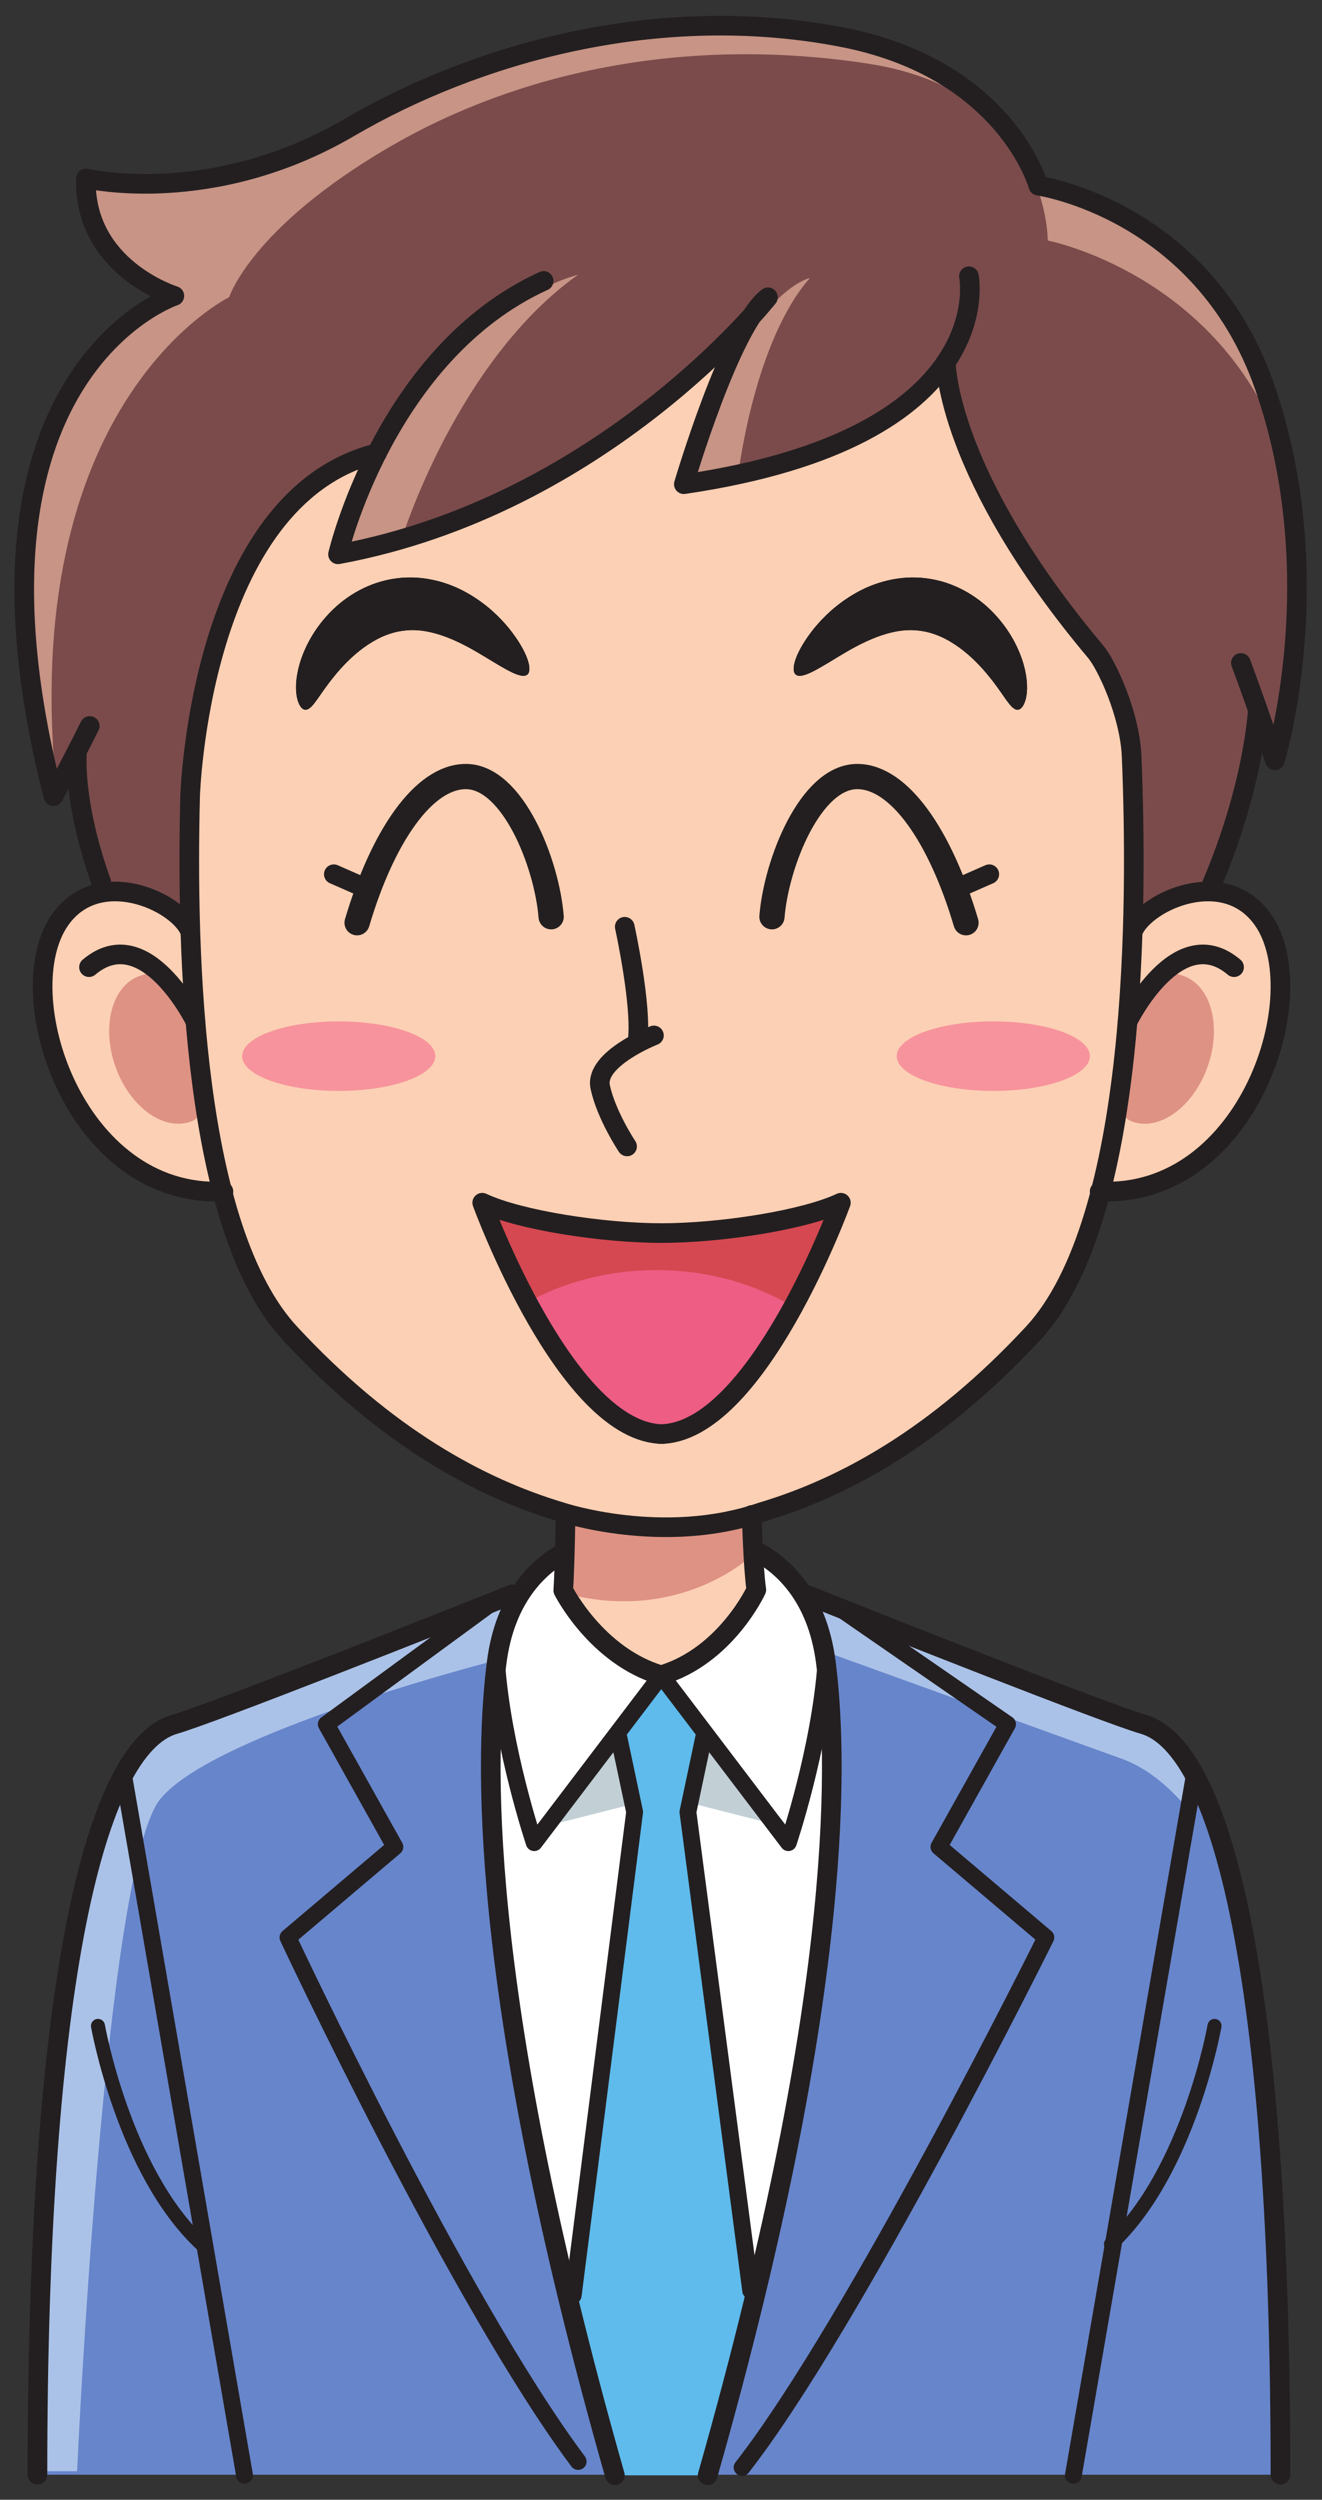 <?xml version="1.0" encoding="UTF-8" standalone="no"?>
<svg
   xmlns:dc="http://purl.org/dc/elements/1.1/"
   xmlns:cc="http://creativecommons.org/ns#"
   xmlns:rdf="http://www.w3.org/1999/02/22-rdf-syntax-ns#"
   xmlns:svg="http://www.w3.org/2000/svg"
   xmlns="http://www.w3.org/2000/svg"
   viewBox="0 0 428.104 809.375"
   height="863.333"
   width="456.644"
   xml:space="preserve"
   version="1.1"
   id="svg2"><rect x="0" y="0" width="428.104" height="809.375" fill="#333333" stroke="none"/><title
     id="title7771">Business mand and woman - laughing</title><defs
     id="defs6" /><g
     transform="matrix(0.454,0,0,-0.454,4.67,804.644)"
     id="g12"><path
       id="path18"
       style="fill:#6785cb;fill-opacity:1;fill-rule:nonzero;stroke:none"
       d="m 372.406,642.352 c 0,0 -225.254,-90.102 -258.75,-99.782 C 57.406,526.32 15.953,359.191 15.953,7.422 H 903.031 c 0,351.769 -41.453,518.898 -97.703,535.148 -33.496,9.68 -258.75,99.782 -258.75,99.782 h -170" /><path
       id="path20"
       style="fill:#ffffff;fill-opacity:1;fill-rule:nonzero;stroke:none"
       d="m 410.707,672.57 c 0,0 -57.215,-10.5 -66.766,-86.25 -6.718,-53.261 -14.55,-182.441 56.836,-464.59 l 120.653,-2.261 c 72.004,283.722 64.152,413.441 57.414,466.851 -9.551,75.75 -66.77,86.25 -66.77,86.25 H 410.707" /><path
       id="path22"
       style="fill:#5ebbec;fill-opacity:1;fill-rule:nonzero;stroke:none"
       d="m 428.305,7 c -10.274,36.129 -19.414,82.672 -27.528,114.73 l -2.207,13.61 43.809,344.73 -11.203,46.25 -0.184,11.2 30.399,40.05 30.937,-40.75 -0.723,-10.5 -11.199,-46.25 44.766,-341.398 -3.742,-19.203 C 513.461,88.07 504.516,42.281 494.477,7" /><path
       id="path24"
       style="fill:#fcd0b4;fill-opacity:1;fill-rule:nonzero;stroke:none"
       d="m 525.063,690.988 c 0,0 2.167,-35.25 1.66,-53.418 0,0 -19.168,-46.25 -65.489,-60 -46.316,13.75 -65.488,60 -65.488,60 0.246,-0.269 -1.922,53.418 -1.922,53.418" /><path
       id="path26"
       style="fill:#7b4b4b;fill-opacity:1;fill-rule:nonzero;stroke:none;stroke-width:1"
       d="m 61.969,1143.02 c -21.25,59.59 -17.242,93.79 -17.242,93.79 l -16.898,-32.31 c -77.5,302.08 86.25,356.82 86.25,356.82 0,0 -64.824,20 -63.039,83.75 0,0 89.289,-21.25 187.617,36.25 91.016,53.23 220.157,89.63 350.84,64.69 117.91,-22.5 140.832,-106.09 140.832,-106.09 0,0 117.098,-16.81 161.25,-142.91 47.5,-135.69 7.5,-266.94 7.5,-266.94 l -12.199,36.06 c 0,0 -2.606,-53.52 -32.82,-124.55 l -12.903,-36.25 -761.664,-16.66 -17.523,54.35" /><path
       id="path28"
       style="fill:#c79485;fill-opacity:1;fill-rule:nonzero;stroke:none"
       d="m 63.66,1137.78 15.832,-49.11 23.121,0.51 -38.535,48.24 c -0.09,0.02 -0.273,0.23 -0.418,0.36 z m 827.918,359.23 c -44.152,126.1 -161.25,142.91 -161.25,142.91 0,0 -22.922,83.59 -140.832,106.09 -130.683,24.94 -259.824,-11.46 -350.84,-64.69 -98.328,-57.5 -187.617,-36.25 -187.617,-36.25 -1.785,-63.75 63.039,-83.75 63.039,-83.75 0,0 -163.75,-54.74 -86.25,-356.82 l 2.754,5.27 c -0.699,3.12 -1.262,6.14 -1.504,8.9 -23.75,270 124.086,341.7 124.086,341.7 0,0 15.602,49.39 113.93,106.89 91.015,53.21 210.058,79.79 341.582,59.72 129.433,-19.75 128.39,-126.18 128.39,-126.18 0,0 122.918,-23.84 167.664,-150.65 -3.359,15.43 -7.636,31.12 -13.152,46.86" /><path
       id="path30"
       style="fill:#fcd0b4;fill-opacity:1;fill-rule:nonzero;stroke:none"
       d="m 149.078,922.641 c -106.25,-5 -153.75,141.589 -116.25,194.089 27.051,37.88 81.692,13.53 91.899,-7.23" /><path
       id="path32"
       style="fill:#de9284;fill-opacity:1;fill-rule:nonzero;stroke:none"
       d="m 122.359,1050.41 c 10.028,-28.71 22.946,-71.156 3.305,-78.023 -19.641,-6.856 -43.684,10.851 -53.711,39.563 -10.031,28.7 -2.246,57.55 17.395,64.4 19.656,6.87 22.98,2.75 33.011,-25.94" /><path
       id="path34"
       style="fill:#fcd0b4;fill-opacity:1;fill-rule:nonzero;stroke:none"
       d="m 774.078,922.641 c 106.25,-5 153.75,141.589 116.25,194.089 -27.051,37.88 -81.691,13.53 -91.906,-7.23" /><path
       id="path36"
       style="fill:#de9284;fill-opacity:1;fill-rule:nonzero;stroke:none"
       d="m 396,709.781 h 126.973 l 1.379,-48.179 c 0,0 -51.106,-47.512 -131.946,-25.43 l 2.403,24.238 1.191,49.371" /><path
       id="path38"
       style="fill:#fcd0b4;fill-opacity:1;fill-rule:nonzero;stroke:none"
       d="M 258.52,1449.08 C 131.578,1417.57 125.328,1204.5 125.328,1204.5 c -2.89,-113.57 2.227,-308.773 71.25,-383.109 68.563,-73.832 135,-110 193.75,-127.5 0,0 72.5,-24.172 142.5,0 58.75,17.5 125.184,53.668 193.75,127.5 75.223,81.007 74.559,307.429 70.32,411.279 -1.25,30.76 -18.152,65.94 -25.527,74.71 -107.293,127.69 -106.992,206.63 -106.992,206.63 l -15.098,-18.15 c -27.664,-27.64 -78.601,-55.15 -171.797,-68.85 0,0 33.34,113.32 60,133.32 0,0 -116.66,-148.32 -306.66,-183.32 0,0 5.977,25.71 21.485,59.28 l 6.211,12.79" /><path
       id="path40"
       style="fill:#231f20;fill-opacity:1;fill-rule:nonzero;stroke:none"
       d="m 365.863,1291.25 c -4.121,-3.46 -15.019,3.39 -30.742,12.96 -15.527,9.4 -37.195,21.27 -57.793,18.29 -20.73,-2.46 -38.543,-19.16 -49.148,-32.36 -11.047,-13.39 -15.2,-23.54 -20.36,-24.01 -2.531,-0.15 -5.359,3.16 -6.48,9.76 -1.125,6.53 -0.445,15.98 3.254,26.65 3.711,10.64 10.312,22.72 21.308,33.8 10.821,10.96 27.032,21.06 46.563,23.52 19.531,2.62 37.773,-3.06 50.859,-10.63 13.34,-7.61 22.746,-16.86 29.512,-25.11 13.398,-16.75 16.855,-29.71 13.027,-32.87" /><path
       id="path42"
       style="fill:#231f20;fill-opacity:1;fill-rule:nonzero;stroke:none"
       d="m 557.289,1291.25 c -3.828,3.16 -0.371,16.12 13.027,32.87 6.77,8.25 16.172,17.5 29.512,25.11 13.086,7.57 31.328,13.25 50.86,10.63 19.531,-2.46 35.742,-12.56 46.562,-23.52 10.996,-11.08 17.598,-23.16 21.309,-33.8 3.703,-10.67 4.375,-20.12 3.254,-26.65 -1.125,-6.6 -3.958,-9.91 -6.497,-9.76 -5.144,0.47 -9.296,10.62 -20.339,24.01 -10.606,13.2 -28.418,29.9 -49.153,32.36 -20.594,2.98 -42.265,-8.89 -57.793,-18.29 -15.722,-9.57 -26.621,-16.42 -30.742,-12.96" /><path
       id="path44"
       style="fill:#f7939c;fill-opacity:1;fill-rule:nonzero;stroke:none"
       d="m 300.211,1019.12 c 0,-13.71 -30.84,-24.807 -68.879,-24.807 -38.047,0 -68.887,11.097 -68.887,24.807 0,13.69 30.84,24.78 68.887,24.78 38.039,0 68.879,-11.09 68.879,-24.78" /><path
       id="path46"
       style="fill:#f7939c;fill-opacity:1;fill-rule:nonzero;stroke:none"
       d="m 767.113,1019.12 c 0,-13.71 -30.84,-24.807 -68.886,-24.807 -38.047,0 -68.887,11.097 -68.887,24.807 0,13.69 30.84,24.78 68.887,24.78 38.046,0 68.886,-11.09 68.886,-24.78" /><path
       id="path48"
       style="fill:#de9284;fill-opacity:1;fill-rule:nonzero;stroke:none"
       d="m 800.797,1050.41 c -10.031,-28.71 -22.942,-71.156 -3.313,-78.023 19.649,-6.856 43.692,10.851 53.711,39.563 10.039,28.7 2.246,57.55 -17.382,64.4 -19.668,6.87 -22.989,2.75 -33.016,-25.94" /><path
       id="path50"
       style="fill:#c79485;fill-opacity:1;fill-rule:nonzero;stroke:none"
       d="m 402.055,1576.41 c 0,0 -117.039,-27.59 -165.059,-195.24 l 39.66,7.99 c 0,0 39.285,126.23 125.399,187.25" /><path
       id="path52"
       style="fill:#c79485;fill-opacity:1;fill-rule:nonzero;stroke:none"
       d="m 567.406,1574.08 c 0,0 -50.281,-10.45 -83.75,-143.75 l 32.922,5.43 c 0,0 11.25,93.32 50.828,138.32" /><path
       id="path54"
       style="fill:#abc2e8;fill-opacity:1;fill-rule:nonzero;stroke:none"
       d="m 15.535,9.922 c 0,0 5,236.66 22.5,355.828 17.5,119.172 63.332,172.5 63.332,172.5 0,0 183.961,78.961 253.961,91.461 L 342.66,588.012 c 0,0 -200.742,-51.364 -238.793,-98.93 C 64.082,439.34 44.703,9.922 44.703,9.922 H 15.535" /><path
       id="path56"
       style="fill:#abc2e8;fill-opacity:1;fill-rule:nonzero;stroke:none"
       d="m 566.996,630.332 c 0,0 238.32,-85.844 247.5,-90.844 5.156,-2.816 15.352,-13.578 26.992,-35.547 -0.222,0.84 -3.875,-21.679 -4.394,-21.812 -12.578,14.949 -28.406,29.051 -46.766,35.703 -29.738,10.758 -211.777,76.547 -211.777,76.547 l -11.555,35.953" /><path
       id="path66"
       style="fill:#c2d0d6;fill-opacity:1;fill-rule:nonzero;stroke:none"
       d="m 442.379,486.039 -10.078,50.902 -58.086,-68.222 68.164,17.32" /><path
       id="path68"
       style="fill:#c2d0d6;fill-opacity:1;fill-rule:nonzero;stroke:none"
       d="m 483.922,486.039 10.078,50.902 58.086,-68.222 -68.164,17.32" /><path
       id="path74"
       style="fill:none;stroke:#231f20;stroke-width:14;stroke-linecap:round;stroke-linejoin:round;stroke-miterlimit:10;stroke-dasharray:none;stroke-opacity:1"
       d="m 680.824,1575.33 c 0,0 23.332,-114.99 -203.34,-148.32 0,0 33.34,113.32 60,133.32 0,0 -116.66,-148.32 -306.66,-183.32 0,0 33.332,143.33 146.66,195" /><path
       id="path76"
       style="fill:none;stroke:#231f20;stroke-width:14;stroke-linecap:round;stroke-linejoin:round;stroke-miterlimit:10;stroke-dasharray:none;stroke-opacity:1"
       d="m 456.156,1033.9 c 0,0 -42.5,-16.67 -38.328,-36.67 4.168,-20 19.168,-42.5 19.168,-42.5" /><path
       id="path78"
       style="fill:none;stroke:#231f20;stroke-width:14;stroke-linecap:round;stroke-linejoin:round;stroke-miterlimit:10;stroke-dasharray:none;stroke-opacity:1"
       d="m 435.328,1111.4 c 0,0 12.488,-56.67 9.168,-81.67" /><path
       id="path80"
       style="fill:none;stroke:#231f20;stroke-width:14;stroke-linecap:round;stroke-linejoin:round;stroke-miterlimit:10;stroke-dasharray:none;stroke-opacity:1"
       d="m 149.078,922.641 c -106.25,-5 -153.75,141.589 -116.25,194.089 27.051,37.88 81.692,13.53 91.899,-7.23" /><path
       id="path82"
       style="fill:none;stroke:#231f20;stroke-width:14;stroke-linecap:round;stroke-linejoin:round;stroke-miterlimit:10;stroke-dasharray:none;stroke-opacity:1"
       d="m 129.121,1043.9 c 0,0 -35.59,72.81 -75.922,38.67" /><path
       id="path84"
       style="fill:none;stroke:#231f20;stroke-width:14;stroke-linecap:round;stroke-linejoin:round;stroke-miterlimit:10;stroke-dasharray:none;stroke-opacity:1"
       d="m 774.078,922.641 c 106.25,-5 153.75,141.589 116.25,194.089 -27.051,37.88 -81.691,13.53 -91.906,-7.23" /><path
       id="path86"
       style="fill:none;stroke:#231f20;stroke-width:14;stroke-linecap:round;stroke-linejoin:round;stroke-miterlimit:10;stroke-dasharray:none;stroke-opacity:1"
       d="m 794.027,1043.9 c 0,0 35.598,72.81 75.93,38.67" /><path
       id="path88"
       style="fill:none;stroke:#231f20;stroke-width:14;stroke-linecap:round;stroke-linejoin:round;stroke-miterlimit:10;stroke-dasharray:none;stroke-opacity:1"
       d="m 664.379,1514.01 c 0,0 -0.301,-78.94 106.992,-206.63 7.375,-8.77 24.277,-43.95 25.527,-74.71 4.239,-103.85 4.903,-330.272 -70.32,-411.279 -68.566,-73.832 -135,-110 -193.75,-127.5 -70,-24.172 -142.5,0 -142.5,0 -58.75,17.5 -125.187,53.668 -193.75,127.5 -69.023,74.336 -74.14,269.539 -71.25,383.109 0,0 6.25,213.07 133.192,244.58" /><path
       id="path90"
       style="fill:none;stroke:#231f20;stroke-width:14;stroke-linecap:round;stroke-linejoin:round;stroke-miterlimit:10;stroke-dasharray:none;stroke-opacity:1"
       d="m 53.734,1254.61 c -13.812,-27.65 -25.906,-50.11 -25.906,-50.11 -77.5,302.08 86.25,356.82 86.25,356.82 0,0 -64.824,20 -63.039,83.75 0,0 89.289,-21.25 187.617,36.25 91.016,53.23 220.157,89.63 350.84,64.69 117.91,-22.5 140.832,-106.09 140.832,-106.09 0,0 117.098,-16.81 161.25,-142.91 47.5,-135.69 7.5,-266.94 7.5,-266.94 0,0 -10.82,33.52 -24.269,69.47" /><path
       id="path92"
       style="fill:none;stroke:#231f20;stroke-width:14;stroke-linecap:round;stroke-linejoin:round;stroke-miterlimit:10;stroke-dasharray:none;stroke-opacity:1"
       d="m 44.727,1236.81 c 0,0 -4.008,-34.2 17.242,-93.79" /><path
       id="path94"
       style="fill:none;stroke:#231f20;stroke-width:14;stroke-linecap:round;stroke-linejoin:round;stroke-miterlimit:10;stroke-dasharray:none;stroke-opacity:1"
       d="m 886.879,1266.13 c 0,0 -2.606,-53.52 -32.82,-124.55" /><path
       id="path96"
       style="fill:#231f20;fill-opacity:1;fill-rule:nonzero;stroke:none"
       d="m 365.863,1291.25 c -4.121,-3.46 -15.019,3.39 -30.742,12.96 -15.527,9.4 -37.195,21.27 -57.793,18.29 -20.73,-2.46 -38.543,-19.16 -49.148,-32.36 -11.047,-13.39 -15.2,-23.54 -20.36,-24.01 -2.531,-0.15 -5.359,3.16 -6.48,9.76 -1.125,6.53 -0.445,15.98 3.254,26.65 3.711,10.64 10.312,22.72 21.308,33.8 10.821,10.96 27.032,21.06 46.563,23.52 19.531,2.62 37.773,-3.06 50.859,-10.63 13.34,-7.61 22.746,-16.86 29.512,-25.11 13.398,-16.75 16.855,-29.71 13.027,-32.87" /><path
       id="path98"
       style="fill:#231f20;fill-opacity:1;fill-rule:nonzero;stroke:none"
       d="m 557.289,1291.25 c -3.828,3.16 -0.371,16.12 13.027,32.87 6.77,8.25 16.172,17.5 29.512,25.11 13.086,7.57 31.328,13.25 50.86,10.63 19.531,-2.46 35.742,-12.56 46.562,-23.52 10.996,-11.08 17.598,-23.16 21.309,-33.8 3.703,-10.67 4.375,-20.12 3.254,-26.65 -1.125,-6.6 -3.958,-9.91 -6.497,-9.76 -5.144,0.47 -9.296,10.62 -20.339,24.01 -10.606,13.2 -28.418,29.9 -49.153,32.36 -20.594,2.98 -42.265,-8.89 -57.793,-18.29 -15.722,-9.57 -26.621,-16.42 -30.742,-12.96" /><path
       id="path100"
       style="fill:none;stroke:#231f20;stroke-width:14;stroke-linecap:round;stroke-linejoin:round;stroke-miterlimit:10;stroke-dasharray:none;stroke-opacity:1"
       d="M 391.734,665.059 C 374.164,655.219 349.867,633.328 343.941,586.32 336.461,527.012 327.594,361.039 428.305,7" /><path
       id="path102"
       style="fill:none;stroke:#231f20;stroke-width:14;stroke-linecap:round;stroke-linejoin:round;stroke-miterlimit:10;stroke-dasharray:none;stroke-opacity:1"
       d="M 527.68,666.832 C 545.355,657.969 572.523,636.41 578.844,586.32 586.324,527.012 595.191,361.039 494.477,7" /><path
       id="path104"
       style="fill:none;stroke:#231f20;stroke-width:12;stroke-linecap:round;stroke-linejoin:round;stroke-miterlimit:10;stroke-dasharray:none;stroke-opacity:1"
       d="m 343.629,631.512 -121.172,-88.832 48.914,-87.5 -76.25,-64.602 c 0,0 121.496,-259.348 206.992,-373.719" /><path
       id="path106"
       style="fill:none;stroke:#231f20;stroke-width:14;stroke-linecap:round;stroke-linejoin:round;stroke-miterlimit:10;stroke-dasharray:none;stroke-opacity:1"
       d="m 525.934,691.891 c 0,0 0.808,-36.262 3.25,-53.371 0,0 -21.629,-47.2 -67.95,-60.95 -46.316,13.75 -69.746,60.539 -69.746,60.539 1.223,19.973 1.633,53.782 1.633,53.782" /><path
       id="path108"
       style="fill:none;stroke:#231f20;stroke-width:14;stroke-linecap:round;stroke-linejoin:round;stroke-miterlimit:10;stroke-dasharray:none;stroke-opacity:1"
       d="M 564.234,635.301 C 617.965,613.898 777.555,550.602 805.328,542.57 861.578,526.32 903.031,359.191 903.031,7.422" /><path
       id="path110"
       style="fill:none;stroke:#231f20;stroke-width:12;stroke-linecap:round;stroke-linejoin:round;stroke-miterlimit:10;stroke-dasharray:none;stroke-opacity:1"
       d="m 589.203,625 119.16,-82.32 -48.914,-87.5 76.25,-64.602 c 0,0 -136.515,-275.387 -216.672,-377.988" /><path
       id="path112"
       style="fill:none;stroke:#231f20;stroke-width:12;stroke-linecap:round;stroke-linejoin:round;stroke-miterlimit:10;stroke-dasharray:none;stroke-opacity:1"
       d="M 431.176,533.031 442.379,480.07 398.57,135.34" /><path
       id="path114"
       style="fill:none;stroke:#231f20;stroke-width:12;stroke-linecap:round;stroke-linejoin:round;stroke-miterlimit:10;stroke-dasharray:none;stroke-opacity:1"
       d="M 491.605,533.031 480.406,480.07 525.172,138.672" /><path
       id="path116"
       style="fill:none;stroke:#231f20;stroke-width:12;stroke-linecap:round;stroke-linejoin:round;stroke-miterlimit:10;stroke-dasharray:none;stroke-opacity:1"
       d="M 841.156,503.672 755.328,7" /><path
       id="path118"
       style="fill:none;stroke:#231f20;stroke-width:10;stroke-linecap:round;stroke-linejoin:round;stroke-miterlimit:10;stroke-dasharray:none;stroke-opacity:1"
       d="m 856.012,327.512 c 0,0 -18.301,-103.821 -73.867,-155.633" /><path
       id="path120"
       style="fill:none;stroke:#231f20;stroke-width:14;stroke-linecap:round;stroke-linejoin:round;stroke-miterlimit:10;stroke-dasharray:none;stroke-opacity:1"
       d="M 355.23,635.301 C 301.5,613.898 141.91,550.602 114.137,542.57 57.887,526.32 16.43,359.191 16.43,7.422" /><path
       id="path122"
       style="fill:none;stroke:#231f20;stroke-width:12;stroke-linecap:round;stroke-linejoin:round;stroke-miterlimit:10;stroke-dasharray:none;stroke-opacity:1"
       d="M 78.305,503.672 164.137,7" /><path
       id="path124"
       style="fill:none;stroke:#231f20;stroke-width:10;stroke-linecap:round;stroke-linejoin:round;stroke-miterlimit:10;stroke-dasharray:none;stroke-opacity:1"
       d="m 59.594,327.512 c 0,0 18.301,-103.821 73.867,-155.633" /><path
       id="path126"
       style="fill:none;stroke:#231f20;stroke-width:12;stroke-linecap:round;stroke-linejoin:round;stroke-miterlimit:10;stroke-dasharray:none;stroke-opacity:1"
       d="M 578.844,586.32 C 574.527,525.07 552.027,458.199 552.027,458.199 L 461.391,577.57 370.758,458.199 c 0,0 -22.5,66.871 -26.817,128.121" /><path
       id="path196"
       style="fill:#ed5d84;fill-opacity:1;fill-rule:nonzero;stroke:none"
       d="m 462.836,749.578 c -69.168,0 -129.168,165.008 -129.168,165.008 26.668,-12.5 85.828,-21.66 128.328,-21.66 h -0.828 c 42.5,0 101.668,9.16 128.328,21.66 0,0 -60,-165.008 -129.16,-165.008 h 2.5" /><path
       id="path198"
       style="fill:#d54851;fill-opacity:1;fill-rule:nonzero;stroke:none"
       d="m 365.961,843.578 c 26.172,14.465 57.852,22.969 92.031,22.969 36.621,0 70.293,-9.832 97.473,-26.219 20.957,38.328 34.031,74.258 34.031,74.258 -26.57,-12.461 -85.449,-21.594 -127.91,-21.652 -42.469,0.058 -101.336,9.191 -127.918,21.652 0,0 12.363,-33.926 32.293,-71.008" /><path
       id="path200"
       style="fill:none;stroke:#231f20;stroke-width:18;stroke-linecap:round;stroke-linejoin:round;stroke-miterlimit:10;stroke-dasharray:none;stroke-opacity:1"
       d="m 382.836,1118.53 c -3.094,38.35 -27.508,100 -60.84,100 -29.961,0 -59.258,-42.42 -77.578,-104.27" /><path
       id="path202"
       style="fill:none;stroke:#231f20;stroke-width:14;stroke-linecap:round;stroke-linejoin:round;stroke-miterlimit:10;stroke-dasharray:none;stroke-opacity:1"
       d="m 250.121,1139.07 -22.312,9.8" /><path
       id="path204"
       style="fill:none;stroke:#231f20;stroke-width:18;stroke-linecap:round;stroke-linejoin:round;stroke-miterlimit:10;stroke-dasharray:none;stroke-opacity:1"
       d="m 540.336,1118.53 c 3.098,38.35 27.512,100 60.84,100 29.961,0 59.258,-42.42 77.578,-104.27" /><path
       id="path206"
       style="fill:none;stroke:#231f20;stroke-width:14;stroke-linecap:round;stroke-linejoin:round;stroke-miterlimit:10;stroke-dasharray:none;stroke-opacity:1"
       d="m 673.051,1139.07 22.316,9.8" /><path
       id="path208"
       style="fill:none;stroke:#231f20;stroke-width:14;stroke-linecap:round;stroke-linejoin:round;stroke-miterlimit:10;stroke-dasharray:none;stroke-opacity:1"
       d="m 462.836,749.578 c -69.168,0 -129.168,165.008 -129.168,165.008 26.668,-12.5 85.828,-21.66 128.328,-21.66 h -0.828 c 42.5,0 101.668,9.16 128.328,21.66 0,0 -60,-165.008 -129.16,-165.008 z" /></g></svg>